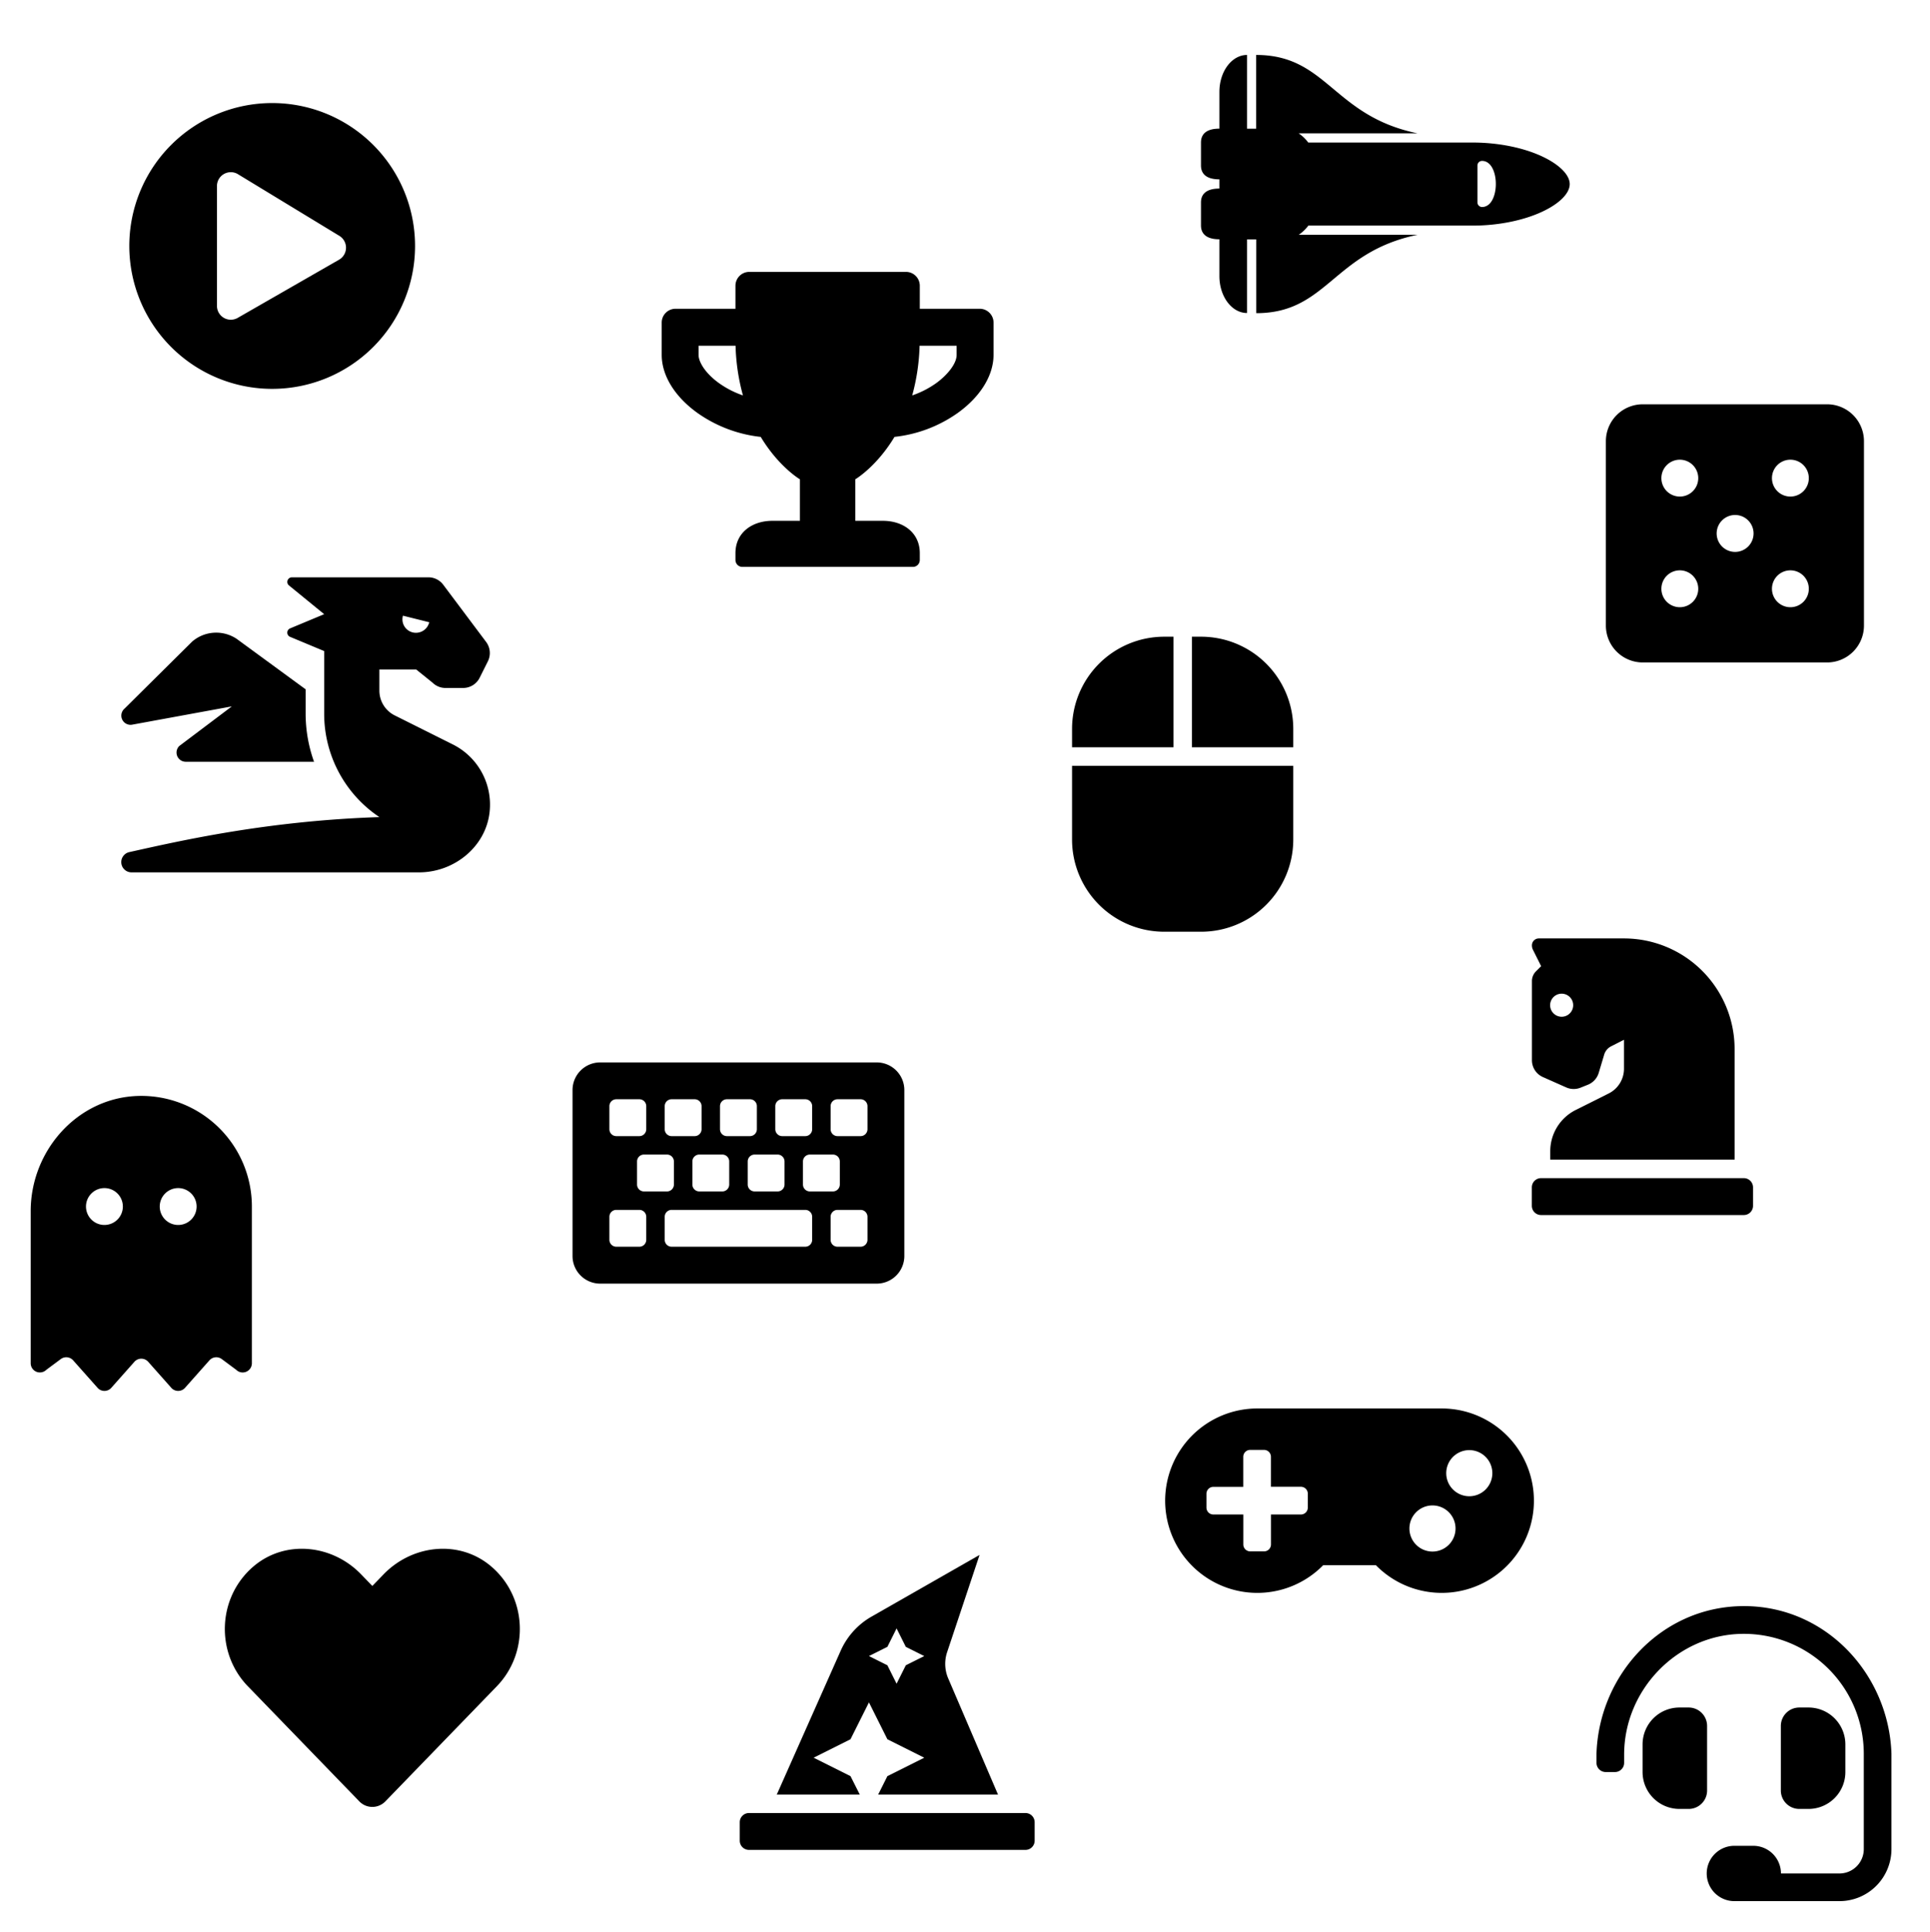 <svg xmlns="http://www.w3.org/2000/svg" viewBox="0 0 1023 1024">
    <path fill="currentColor"
        d="M817.75,570.73l12.41,5.51a9.78,9.78,0,0,0,7.6.15l3.91-1.57a9.78,9.78,0,0,0,5.73-6.26l2.81-9.36a7.31,7.31,0,0,1,3.84-4.77L860.8,551v15.33a14.65,14.65,0,0,1-8.1,13.12l-17.48,8.75a24.44,24.44,0,0,0-13.5,21.86v4.46h97.71V555.93A58.63,58.63,0,0,0,860.8,497.3H815.61A3.66,3.66,0,0,0,812,501a5.17,5.17,0,0,0,.54,2.32l4.34,8.68-2.74,2.74a7.3,7.3,0,0,0-2.14,5.2v41.89A9.76,9.76,0,0,0,817.75,570.73Zm10-44.15a6.11,6.11,0,1,1-6.1,6.11A6.11,6.11,0,0,1,827.77,526.58Zm96.55,97.75H816.83a4.88,4.88,0,0,0-4.88,4.88V639a4.88,4.88,0,0,0,4.88,4.88H924.32A4.88,4.88,0,0,0,929.2,639v-9.78A4.88,4.88,0,0,0,924.32,624.33Z" />
    <path fill="currentColor"
        d="M968.46,214.25H870.74a19.54,19.54,0,0,0-19.54,19.54v97.72a19.54,19.54,0,0,0,19.54,19.54h97.72A19.54,19.54,0,0,0,988,331.51V233.79A19.54,19.54,0,0,0,968.46,214.25ZM890.39,321.78a9.77,9.77,0,1,1,9.77-9.77A9.76,9.76,0,0,1,890.39,321.78Zm0-58.63a9.77,9.77,0,1,1,9.77-9.77A9.76,9.76,0,0,1,890.39,263.15Zm29.31,29.32a9.78,9.78,0,1,1,9.78-9.77A9.78,9.78,0,0,1,919.7,292.47ZM949,321.78a9.77,9.77,0,1,1,9.77-9.77A9.76,9.76,0,0,1,949,321.78Zm0-58.63a9.77,9.77,0,1,1,9.77-9.77A9.76,9.76,0,0,1,949,263.15Z" />
    <path fill="currentColor"
        d="M69.88,384.06l53-9.72-27.87,21a4.88,4.88,0,0,0,3.45,8.34h68A75.62,75.62,0,0,1,162,378.2V365.29l-36.56-26.75a19.54,19.54,0,0,0-23.53,1.4L66.06,375.47A4.89,4.89,0,0,0,69.88,384.06Zm170.05,10.4L209.19,379.1a14.68,14.68,0,0,1-8.1-13.11V354.8h19.54l8.58,6.91a9.78,9.78,0,0,0,6.91,2.86h9.37a9.78,9.78,0,0,0,8.75-5.4l4.37-8.74a9.8,9.8,0,0,0-.93-10.24l-22.76-30.35a9.77,9.77,0,0,0-7.82-3.9H154.68A2.44,2.44,0,0,0,153,310.1l18.83,15.37-18.2,7.59a2.44,2.44,0,0,0,0,4.37l18.2,7.59v33.16A65.85,65.85,0,0,0,201.09,433C141.37,435,95.88,445.48,68.53,451.56a5.43,5.43,0,0,0,1.18,10.73h152.4c19.33,0,36.53-14.53,37.56-33.83a35.63,35.63,0,0,0-19.74-34Zm-26.35-68.19,13.94,3.48a7.24,7.24,0,0,1-7.37,5.58,7.13,7.13,0,0,1-6.57-9.06Z" />
    <path fill="currentColor"
        d="M764.2,746.39H666.47a48.86,48.86,0,1,0,34.88,83.06H729.3a48.86,48.86,0,1,0,34.9-83.06Zm-71,52.53a3.66,3.66,0,0,1-3.67,3.66H673.68v15.88a3.66,3.66,0,0,1-3.66,3.66h-7.33a3.66,3.66,0,0,1-3.66-3.66V802.58H643.15a3.66,3.66,0,0,1-3.67-3.66v-7.33a3.67,3.67,0,0,1,3.67-3.67H659V772a3.66,3.66,0,0,1,3.66-3.66H670a3.66,3.66,0,0,1,3.66,3.66v15.88h15.88a3.67,3.67,0,0,1,3.67,3.67h0Zm66.07,23.29A12.22,12.22,0,1,1,771.51,810,12.22,12.22,0,0,1,759.3,822.21Zm19.54-29.31a12.22,12.22,0,1,1,12.21-12.22A12.21,12.21,0,0,1,778.84,792.9Z" />
    <path fill="currentColor"
        d="M73.09,580.77c-32.09,1-56.82,29-56.82,61.06v80.59a4.88,4.88,0,0,0,8.33,3.45l7.61-5.65a4.88,4.88,0,0,1,6.57.67L51.9,735.65a4.88,4.88,0,0,0,6.91,0l12.43-14a4.89,4.89,0,0,1,7.31,0l12.43,14a4.88,4.88,0,0,0,6.91,0L111,720.89a4.87,4.87,0,0,1,6.56-.67l7.61,5.65a4.88,4.88,0,0,0,8.34-3.45v-83A58.63,58.63,0,0,0,73.09,580.77ZM55.35,649.14a9.77,9.77,0,1,1,9.77-9.77A9.77,9.77,0,0,1,55.35,649.14Zm39.09,0a9.77,9.77,0,1,1,9.77-9.77A9.76,9.76,0,0,1,94.44,649.14Z" />
    <path fill="currentColor"
        d="M895.08,904.86H890.2a19.54,19.54,0,0,0-19.55,19.54v14.66A19.54,19.54,0,0,0,890.2,958.6h4.88a9.76,9.76,0,0,0,9.77-9.77v-34.2A9.77,9.77,0,0,0,895.08,904.86Zm83.06,34.2V924.4a19.54,19.54,0,0,0-19.54-19.54h-4.89a9.77,9.77,0,0,0-9.77,9.77v34.2a9.76,9.76,0,0,0,9.77,9.77h4.89A19.54,19.54,0,0,0,978.14,939.06ZM924.4,851.12c-43.61,0-76.78,36.28-78.18,78.17v4.89a4.89,4.89,0,0,0,4.89,4.88H856a4.89,4.89,0,0,0,4.88-4.88v-4.35c0-34.3,28-63.42,62.34-64a63.58,63.58,0,0,1,64.69,63.5h0c0,.74,0,50.6,0,50.6A12.91,12.91,0,0,1,975,992.8H944a14.65,14.65,0,0,0-14.66-14.65h-9.55a14.66,14.66,0,1,0-.23,29.31H975a27.57,27.57,0,0,0,27.57-27.57v-50.6C1001.17,887.4,968,851.12,924.4,851.12Z" />
    <path fill="currentColor"
        d="M260.36,830.09c-16.73-14.26-41.62-11.69-57,4.15l-6,6.2-6-6.2c-15.33-15.84-40.25-18.41-57-4.15-19.18,16.37-20.19,45.74-3,63.49l59.08,61a9.58,9.58,0,0,0,13.84,0l59.08-61c17.19-17.75,16.19-47.12-3-63.49Z" />
    <path fill="currentColor"
        d="M617.1,493.75h19.54A48.85,48.85,0,0,0,685.5,444.9V405.81H568.24V444.9A48.86,48.86,0,0,0,617.1,493.75ZM622,337.41H617.1a48.86,48.86,0,0,0-48.86,48.86V396H622Zm14.65,0h-4.88V396H685.5v-9.77A48.85,48.85,0,0,0,636.64,337.41Z" />
    <path fill="currentColor"
        d="M464.69,680.23H318.12a14.65,14.65,0,0,1-14.65-14.66V577.63A14.66,14.66,0,0,1,318.12,563H464.69a14.66,14.66,0,0,1,14.66,14.66v87.94A14.66,14.66,0,0,1,464.69,680.23ZM342.55,598.4V586.18a3.66,3.66,0,0,0-3.66-3.66H326.67a3.66,3.66,0,0,0-3.66,3.66V598.4a3.66,3.66,0,0,0,3.66,3.66h12.22A3.66,3.66,0,0,0,342.55,598.4Zm29.32,0V586.18a3.67,3.67,0,0,0-3.67-3.66H356a3.66,3.66,0,0,0-3.67,3.66V598.4a3.66,3.66,0,0,0,3.67,3.66H368.2A3.67,3.67,0,0,0,371.87,598.4Zm29.31,0V586.18a3.66,3.66,0,0,0-3.66-3.66H385.3a3.66,3.66,0,0,0-3.66,3.66V598.4a3.66,3.66,0,0,0,3.66,3.66h12.22A3.66,3.66,0,0,0,401.18,598.4Zm29.31,0V586.18a3.66,3.66,0,0,0-3.66-3.66H414.62a3.66,3.66,0,0,0-3.67,3.66V598.4a3.66,3.66,0,0,0,3.67,3.66h12.21A3.66,3.66,0,0,0,430.49,598.4Zm29.32,0V586.18a3.66,3.66,0,0,0-3.67-3.66H443.93a3.66,3.66,0,0,0-3.66,3.66V598.4a3.66,3.66,0,0,0,3.66,3.66h12.21A3.66,3.66,0,0,0,459.81,598.4Zm-102.6,29.31V615.5a3.67,3.67,0,0,0-3.67-3.67H341.33a3.66,3.66,0,0,0-3.66,3.67v12.21a3.66,3.66,0,0,0,3.66,3.66h12.21A3.66,3.66,0,0,0,357.21,627.71Zm29.31,0V615.5a3.66,3.66,0,0,0-3.66-3.67H370.64A3.66,3.66,0,0,0,367,615.5v12.21a3.66,3.66,0,0,0,3.66,3.66h12.22A3.66,3.66,0,0,0,386.52,627.71Zm29.32,0V615.5a3.67,3.67,0,0,0-3.67-3.67H400a3.67,3.67,0,0,0-3.67,3.67v12.21a3.66,3.66,0,0,0,3.67,3.66h12.21A3.66,3.66,0,0,0,415.84,627.71Zm29.31,0V615.5a3.66,3.66,0,0,0-3.66-3.67H429.27a3.66,3.66,0,0,0-3.66,3.67v12.21a3.66,3.66,0,0,0,3.66,3.66h12.22A3.66,3.66,0,0,0,445.15,627.71ZM342.55,657V644.81a3.66,3.66,0,0,0-3.66-3.66H326.67a3.66,3.66,0,0,0-3.66,3.66V657a3.66,3.66,0,0,0,3.66,3.67h12.22A3.66,3.66,0,0,0,342.55,657Zm87.94,0V644.81a3.66,3.66,0,0,0-3.66-3.66H356a3.66,3.66,0,0,0-3.67,3.66V657a3.67,3.67,0,0,0,3.67,3.67h70.84A3.66,3.66,0,0,0,430.49,657Zm29.32,0V644.81a3.66,3.66,0,0,0-3.67-3.66H443.93a3.66,3.66,0,0,0-3.66,3.66V657a3.66,3.66,0,0,0,3.66,3.67h12.21A3.67,3.67,0,0,0,459.81,657Z" />
    <path fill="currentColor"
        d="M144.26,54.61A75.73,75.73,0,1,0,220,130.34,75.72,75.72,0,0,0,144.26,54.61Zm35.38,83.06L125.9,168.51A7.34,7.34,0,0,1,115,162.1V98.58a7.34,7.34,0,0,1,10.9-6.41l53.74,32.67A7.35,7.35,0,0,1,179.64,137.67Z" />
    <path fill="currentColor"
        d="M817.5,82.94c-10-4.71-23.46-7.4-36.83-7.4H693.44a20.62,20.62,0,0,0-5.1-4.89h63c-44.84-9.24-47.82-41.53-85.5-41.53h0V68.21H661V29.12c-8.09,0-14.65,8.75-14.65,19.54V68.17c-7.09,0-9.77,3.06-9.77,7.33V87.71c0,4.27,2.69,7.33,9.77,7.33v4.89c-7.09,0-9.77,3.06-9.77,7.32v12.22c0,4.27,2.69,7.33,9.77,7.33v19.54c0,10.79,6.56,19.54,14.65,19.54v-39h4.89v39.08h0c37.68,0,40.66-32.29,85.5-41.53h-63a20.76,20.76,0,0,0,5.1-4.88h87.23c13.37,0,26.8-2.7,36.83-7.41,9.06-4.24,14.48-9.7,14.48-14.58S826.56,87.19,817.5,82.94ZM785.56,109.7a2.45,2.45,0,0,1-2.44-2.45V87.71a2.44,2.44,0,0,1,2.44-2.44C795.3,85.27,795.31,109.7,785.56,109.7Z" />
    <path fill="currentColor"
        d="M519.3,163.62H487.54V151.41a7.33,7.33,0,0,0-7.33-7.33H397.15a7.33,7.33,0,0,0-7.32,7.33v12.21H358.07a7.33,7.33,0,0,0-7.33,7.33v17.1c0,10.9,6.87,22.11,18.9,30.75a71.53,71.53,0,0,0,33.59,12.73C412.82,247.44,424,254,424,254v22H409.37c-10.78,0-19.54,6.32-19.54,17.1v3.66a3.67,3.67,0,0,0,3.66,3.66h90.39a3.67,3.67,0,0,0,3.66-3.66V293.1c0-10.78-8.76-17.1-19.54-17.1H453.34V254s11.21-6.57,20.79-22.48a71.21,71.21,0,0,0,33.59-12.73c12-8.64,18.91-19.85,18.91-30.75V171A7.33,7.33,0,0,0,519.3,163.62ZM381.06,203c-7.45-5.37-10.78-11.36-10.78-14.9v-4.88h19.61a109.35,109.35,0,0,0,3.91,26.32A49.18,49.18,0,0,1,381.06,203Zm126-14.9c0,4.92-5.4,11-10.78,14.9a49.31,49.31,0,0,1-12.76,6.54,109.85,109.85,0,0,0,3.91-26.32h19.63Z" />
    <path fill="currentColor"
        d="M543.54,960.77H397a4.89,4.89,0,0,0-4.89,4.89v9.77a4.88,4.88,0,0,0,4.89,4.88H543.54a4.87,4.87,0,0,0,4.88-4.88v-9.77A4.88,4.88,0,0,0,543.54,960.77Zm-92.73-19.54-19.54-9.77,19.54-9.78,9.78-19.54,9.77,19.54,19.54,9.78-19.54,9.77L465.47,951H529L502.6,889.43a19.54,19.54,0,0,1-.58-13.88L519.22,824,461.94,856.7a39.1,39.1,0,0,0-16.33,18.06L411.73,951h44Zm19.55-68.52,4.88-9.77,4.89,9.77,9.77,4.89-9.77,4.88-4.89,9.77-4.88-9.77-9.77-4.88Z" />

</svg>
